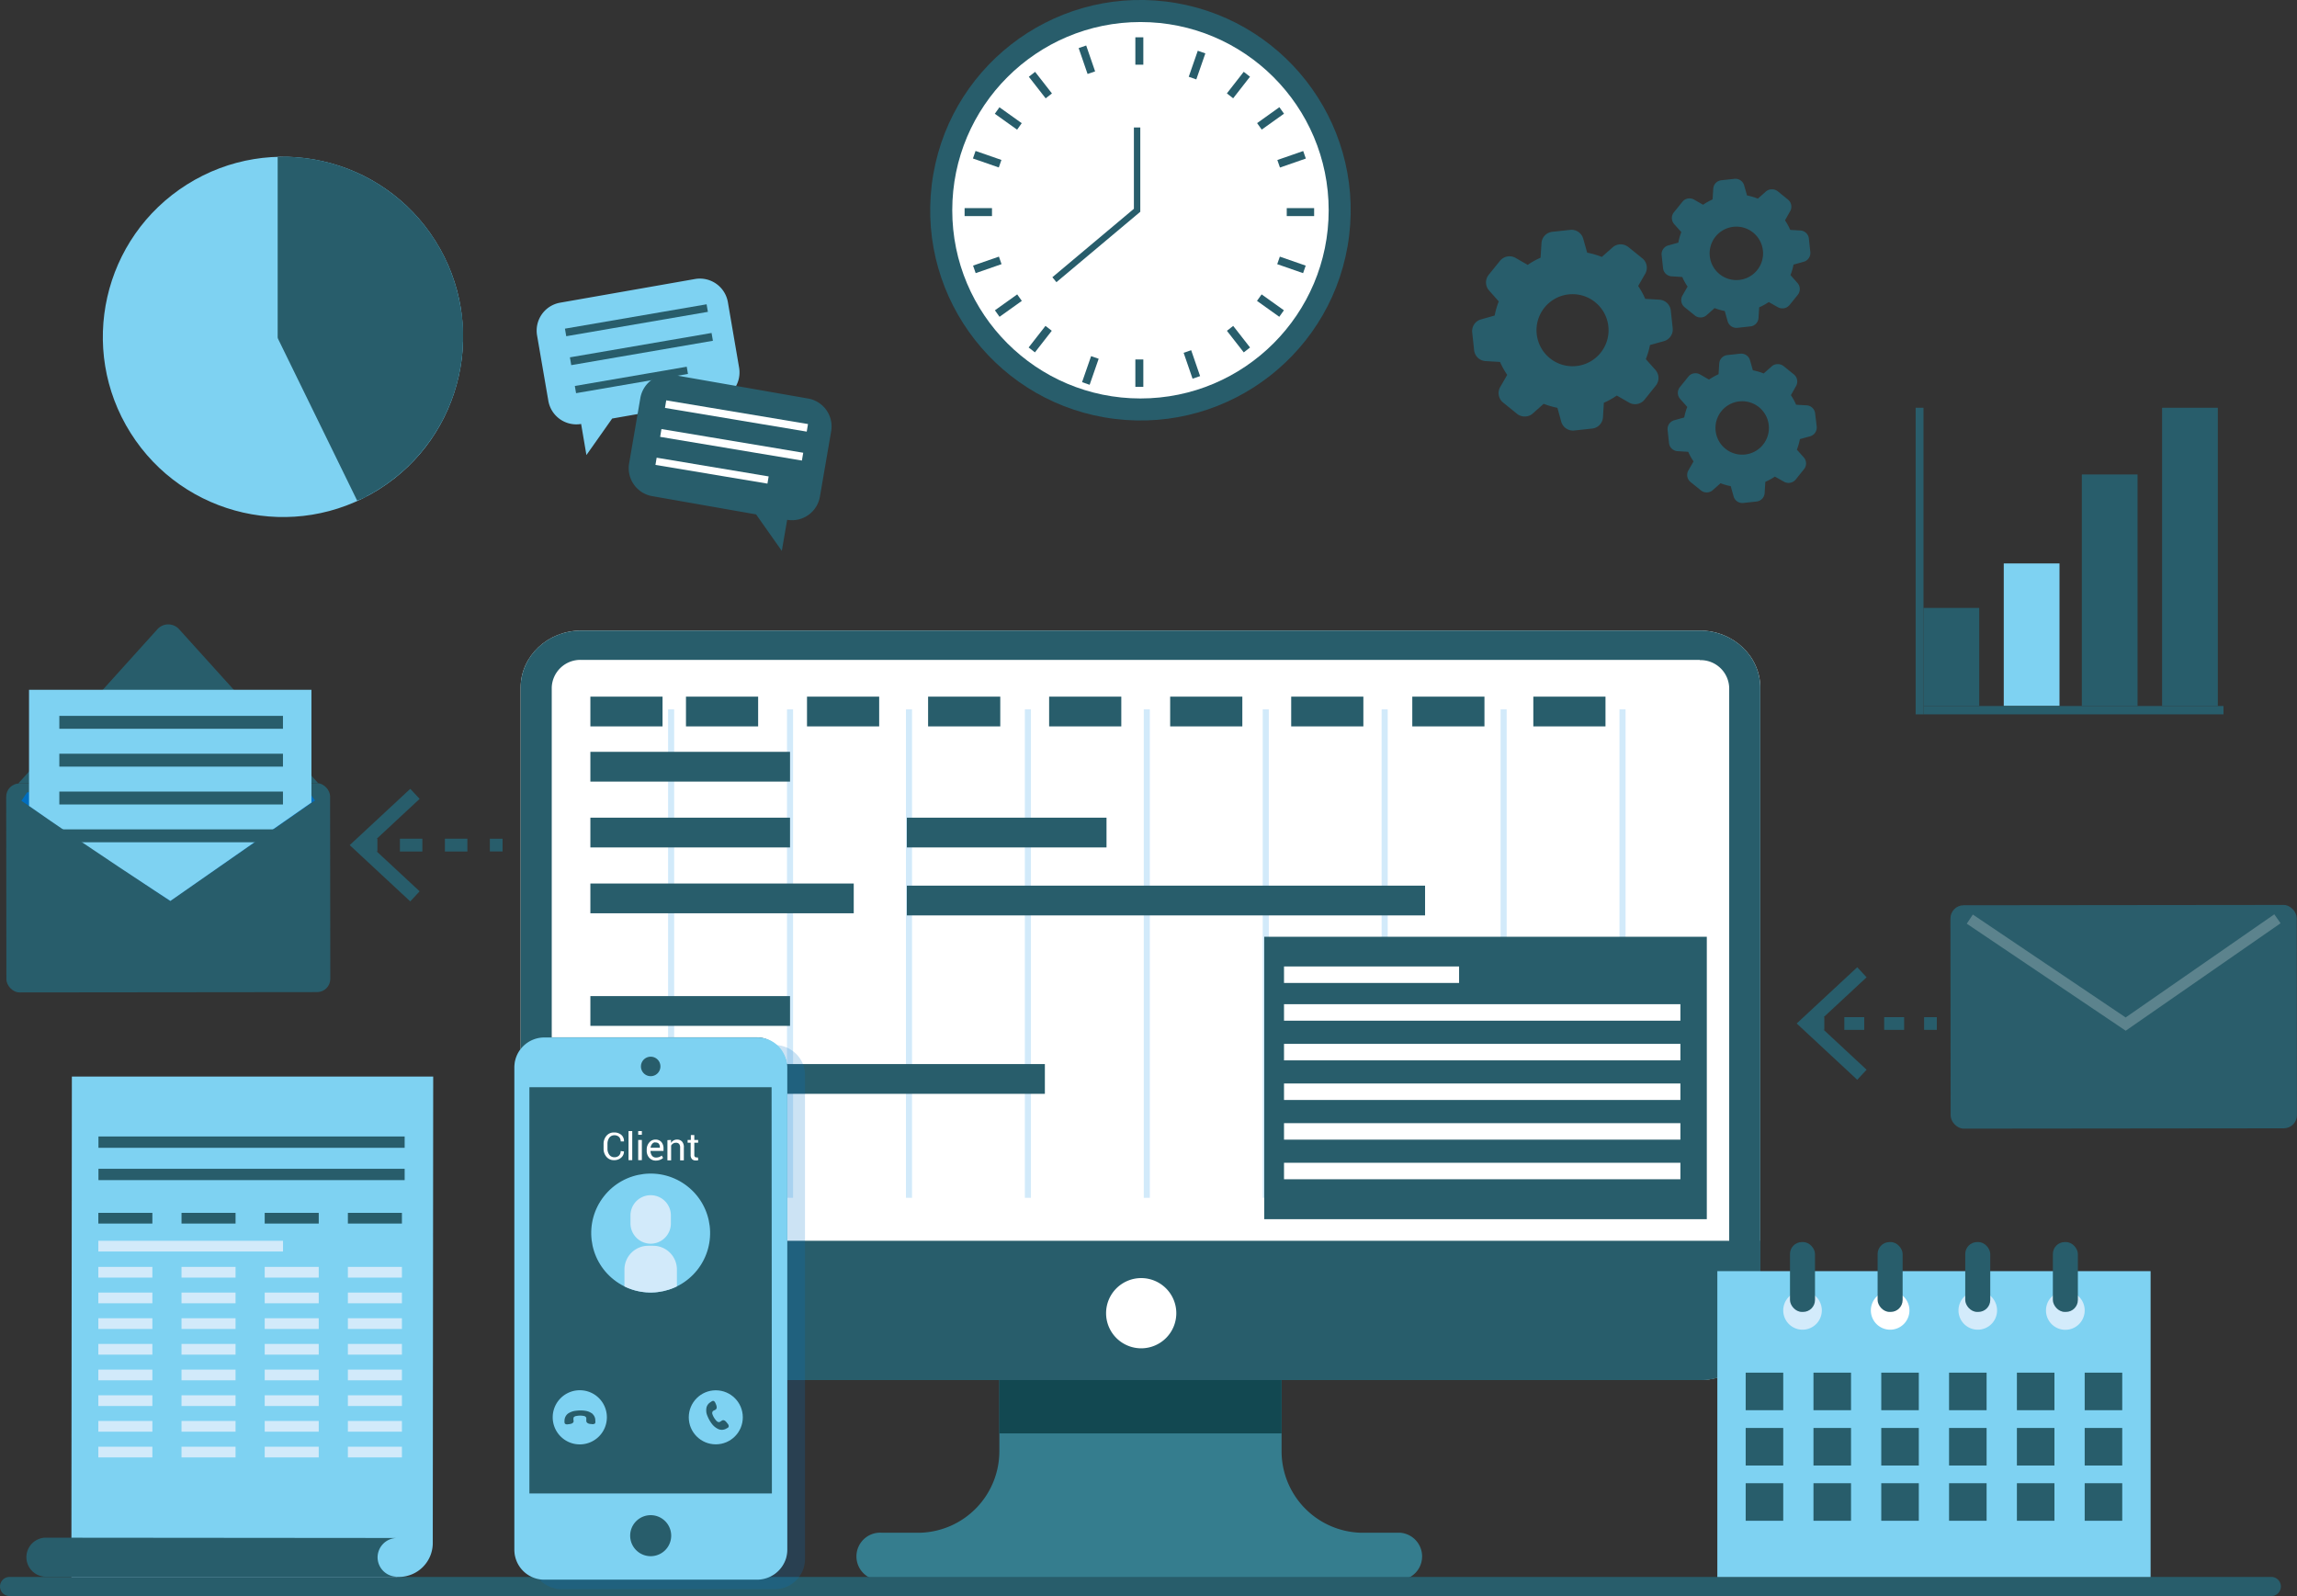<svg xmlns="http://www.w3.org/2000/svg" xmlns:xlink="http://www.w3.org/1999/xlink" viewBox="0 0 377.48 262.28"><rect x="0" y="0" width="377.48" height="262.28" fill="#333333" stroke="none"/><defs><style>.cls-1{fill:none;}.cls-13,.cls-2{fill:#285d6b;}.cls-3{fill:#fff;}.cls-4{fill:#357d8e;}.cls-5{fill:#d2eafa;}.cls-6{fill:#124851;}.cls-7{fill:#7ed2f2;}.cls-8{fill:#2a5d6b;}.cls-9{fill:#5c838d;}.cls-10{fill:#006ebf;}.cls-11{fill:#0073cc;opacity:0.2;}.cls-12{clip-path:url(#clip-path);}.cls-13{fill-rule:evenodd;}.cls-14{fill:#d3ebfb;}</style><clipPath id="clip-path"><circle class="cls-1" cx="106.93" cy="202.64" r="9.77" transform="translate(-118.48 161.54) rotate(-51.85)"/></clipPath></defs><g id="Layer_2" data-name="Layer 2"><g id="Layer_2-2" data-name="Layer 2"><circle class="cls-2" cx="187.42" cy="34.55" r="34.55" transform="translate(130.41 216.4) rotate(-83.04)"/><circle class="cls-3" cx="187.42" cy="34.55" r="30.93"/><rect class="cls-2" x="186.58" y="6.13" width="1.31" height="4.5"/><rect class="cls-2" x="186.58" y="59.07" width="1.31" height="4.5"/><rect class="cls-2" x="213.05" y="32.6" width="1.31" height="4.5" transform="translate(248.56 -178.85) rotate(90)"/><rect class="cls-2" x="160.12" y="32.6" width="1.31" height="4.5" transform="translate(195.62 -125.92) rotate(90)"/><rect class="cls-2" x="202.86" y="53.47" width="1.31" height="4.5" transform="translate(398.26 -25.52) rotate(142.04)"/><rect class="cls-2" x="170.3" y="11.73" width="1.31" height="4.5" transform="translate(314.36 -80.15) rotate(142.04)"/><rect class="cls-2" x="195.21" y="57.62" width="1.31" height="4.5" transform="translate(400.55 52.66) rotate(160.98)"/><rect class="cls-2" x="177.96" y="7.58" width="1.31" height="4.5" transform="translate(350.69 -39.07) rotate(160.99)"/><rect class="cls-2" x="208.12" y="47.97" width="1.31" height="4.5" transform="translate(370.95 -90.53) rotate(125.52)"/><rect class="cls-2" x="165.04" y="17.22" width="1.31" height="4.5" transform="translate(277.81 -104.08) rotate(125.52)"/><rect class="cls-2" x="211.59" y="41.28" width="1.31" height="4.5" transform="translate(322.98 -142.69) rotate(109.15)"/><rect class="cls-2" x="161.58" y="23.92" width="1.31" height="4.5" transform="translate(240.17 -118.51) rotate(109.15)"/><rect class="cls-2" x="170.3" y="53.47" width="1.31" height="4.5" transform="translate(70.43 -93.36) rotate(37.96)"/><rect class="cls-2" x="202.86" y="11.73" width="1.31" height="4.5" transform="translate(51.66 -122.23) rotate(37.96)"/><rect class="cls-2" x="177.96" y="57.62" width="1.31" height="4.5" transform="matrix(0.95, 0.33, -0.33, 0.95, 29.26, -54.94)"/><rect class="cls-2" x="195.21" y="7.58" width="1.31" height="4.5" transform="matrix(0.95, 0.33, -0.33, 0.95, 13.89, -63.28)"/><rect class="cls-2" x="165.04" y="47.97" width="1.31" height="4.5" transform="translate(110.32 -113.82) rotate(54.48)"/><rect class="cls-2" x="208.12" y="17.22" width="1.31" height="4.5" transform="translate(103.35 -161.78) rotate(54.48)"/><rect class="cls-2" x="161.58" y="41.28" width="1.31" height="4.5" transform="translate(150.15 -124.01) rotate(70.85)"/><rect class="cls-2" x="211.59" y="23.92" width="1.31" height="4.5" transform="translate(167.35 -182.91) rotate(70.85)"/><polygon class="cls-2" points="173.61 46.37 172.94 45.56 186.34 34.31 186.34 20.95 187.39 20.95 187.39 34.8 173.61 46.37"/><path class="cls-3" d="M279.34,104.89H95.5A8.4,8.4,0,0,0,86.87,113V217.41a8.4,8.4,0,0,0,8.63,8.15H279.34a8.4,8.4,0,0,0,8.63-8.15V113A8.4,8.4,0,0,0,279.34,104.89Z"/><path class="cls-4" d="M230,251.87h-6.57a13.41,13.41,0,0,1-12.82-13.39V217.13a1.1,1.1,0,0,0-1.13-1.06H165.35a1.09,1.09,0,0,0-1.12,1.06v21.35a13.41,13.41,0,0,1-12.83,13.39h-6.56a3.9,3.9,0,1,0,0,7.79H230a3.9,3.9,0,0,0,0-7.79Z"/><path class="cls-3" d="M279.34,226.79H95.5c-5.48,0-9.94-4.21-9.94-9.38V113c0-5.17,4.46-9.38,9.94-9.38H279.34c5.48,0,9.94,4.21,9.94,9.38V217.41C289.28,222.58,284.82,226.79,279.34,226.79Z"/><path class="cls-2" d="M279.34,108.48a4.7,4.7,0,0,1,4.83,4.56V217.41a4.7,4.7,0,0,1-4.83,4.56H95.5a4.7,4.7,0,0,1-4.83-4.56V113a4.7,4.7,0,0,1,4.83-4.56H279.34m0-4.82H95.5c-5.48,0-9.94,4.21-9.94,9.38V217.41c0,5.17,4.46,9.38,9.94,9.38H279.34c5.48,0,9.94-4.21,9.94-9.38V113c0-5.17-4.46-9.38-9.94-9.38Z"/><path class="cls-2" d="M85.56,203.9v13.51c0,5.17,4.46,9.38,9.94,9.38H279.34c5.48,0,9.94-4.21,9.94-9.38V203.9Z"/><path class="cls-3" d="M193.31,215.79a5.77,5.77,0,1,1-5.77-5.76A5.77,5.77,0,0,1,193.31,215.79Z"/><rect class="cls-5" x="109.79" y="116.57" width="1" height="80.27"/><rect class="cls-5" x="129.33" y="116.57" width="1" height="80.27"/><rect class="cls-5" x="148.88" y="116.57" width="1" height="80.27"/><rect class="cls-5" x="168.42" y="116.57" width="1" height="80.27"/><rect class="cls-5" x="187.96" y="116.57" width="1" height="80.27"/><rect class="cls-5" x="207.51" y="116.57" width="1" height="80.27"/><rect class="cls-5" x="227.05" y="116.57" width="1" height="80.27"/><rect class="cls-5" x="246.6" y="116.57" width="1" height="80.27"/><rect class="cls-5" x="266.14" y="116.57" width="1" height="80.27"/><rect class="cls-2" x="97.02" y="123.55" width="32.81" height="4.89"/><rect class="cls-2" x="97.02" y="114.48" width="11.86" height="4.89"/><rect class="cls-2" x="112.73" y="114.48" width="11.86" height="4.89"/><rect class="cls-2" x="132.62" y="114.48" width="11.86" height="4.89"/><rect class="cls-2" x="152.52" y="114.48" width="11.86" height="4.89"/><rect class="cls-2" x="172.41" y="114.48" width="11.86" height="4.89"/><rect class="cls-2" x="192.3" y="114.48" width="11.86" height="4.89"/><rect class="cls-2" x="212.19" y="114.48" width="11.86" height="4.89"/><rect class="cls-2" x="232.09" y="114.48" width="11.86" height="4.89"/><rect class="cls-2" x="251.98" y="114.48" width="11.86" height="4.89"/><rect class="cls-2" x="97.02" y="134.37" width="32.81" height="4.89"/><rect class="cls-2" x="97.02" y="163.69" width="32.81" height="4.89"/><rect class="cls-2" x="97.02" y="174.86" width="74.69" height="4.89"/><rect class="cls-2" x="149.03" y="134.37" width="32.81" height="4.89"/><rect class="cls-2" x="149.03" y="145.54" width="85.16" height="4.89"/><rect class="cls-2" x="97.02" y="145.19" width="43.28" height="4.89"/><rect class="cls-6" x="164.23" y="226.79" width="46.38" height="8.76"/><rect class="cls-2" x="207.76" y="153.94" width="72.73" height="46.41"/><rect class="cls-3" x="211.01" y="158.82" width="28.77" height="2.71"/><rect class="cls-3" x="211.01" y="165.02" width="65.14" height="2.71"/><rect class="cls-3" x="211.01" y="171.54" width="65.14" height="2.71"/><rect class="cls-3" x="211.01" y="178.05" width="65.14" height="2.71"/><rect class="cls-3" x="211.01" y="184.57" width="65.14" height="2.71"/><rect class="cls-3" x="211.01" y="191.08" width="65.14" height="2.71"/><circle class="cls-7" cx="46.5" cy="55.36" r="29.6" transform="translate(-22.35 33.31) rotate(-32.21)"/><path class="cls-2" d="M46.5,55.36,59.81,81.78A29.59,29.59,0,0,0,76.1,55.36a31.4,31.4,0,0,0-.28-3.9c-7.43-.35-16.8-.53-16.8-.53Z"/><path class="cls-2" d="M46.5,25.76v29.6H76.1A29.6,29.6,0,0,0,46.5,25.76Z"/><path class="cls-2" d="M60.25,81.58,47.89,56.23l28.19-.07c0-.26,0-.53,0-.8s0-.63,0-.94l-28.71.07V25.78l-.87,0-.87,0V55.4a.88.88,0,0,0,.06.27.43.43,0,0,1,0,0,0,0,0,0,1,0,0l13,26.59C59.21,82.1,59.74,81.85,60.25,81.58Z"/><path class="cls-2" d="M272.71,49.25l-2.34-.14A12.89,12.89,0,0,0,269.21,47l1.15-2a2,2,0,0,0-.5-2.58l-2.22-1.79a2.11,2.11,0,0,0-1.31-.48,2,2,0,0,0-1.34.52l-1.75,1.55a13.32,13.32,0,0,0-2.41-.7l-.63-2.22A2,2,0,0,0,258,37.78l-2.87.31a2,2,0,0,0-1.81,1.9l-.15,2.36a12.11,12.11,0,0,0-2.11,1.18l-2-1.15a2,2,0,0,0-1.21-.25,2,2,0,0,0-1.36.75l-1.82,2.25a2,2,0,0,0,.06,2.63l1.57,1.77a12.55,12.55,0,0,0-.67,2.32l-2.22.63a2,2,0,0,0-1.47,2.18l.31,2.87a2,2,0,0,0,1.9,1.81l2.36.14a12.58,12.58,0,0,0,1.18,2.12l-1.15,2a2,2,0,0,0,.5,2.57L249.3,68a2,2,0,0,0,1.49.43,1.89,1.89,0,0,0,1.12-.5l1.77-1.57a13.61,13.61,0,0,0,2.26.66l.62,2.25a2,2,0,0,0,2.18,1.47l2.88-.31a2,2,0,0,0,1.81-1.9l.14-2.34A12.89,12.89,0,0,0,265.7,65l2,1.15a2,2,0,0,0,2.58-.5l1.81-2.26a2,2,0,0,0-.06-2.62l-1.56-1.75a12.81,12.81,0,0,0,.68-2.32l2.26-.63a2,2,0,0,0,1.47-2.18l-.31-2.87A2,2,0,0,0,272.71,49.25Zm-13.66,10.9a5.92,5.92,0,1,1,5.26-6.53A5.92,5.92,0,0,1,259.05,60.15Z"/><path class="cls-2" d="M295.93,37.88l-1.73-.1a9.19,9.19,0,0,0-.86-1.57l.85-1.51a1.5,1.5,0,0,0-.37-1.91l-1.64-1.33a1.53,1.53,0,0,0-1-.35,1.44,1.44,0,0,0-1,.38l-1.3,1.15a9.84,9.84,0,0,0-1.78-.52l-.47-1.65a1.49,1.49,0,0,0-1.61-1.08l-2.13.23a1.49,1.49,0,0,0-1.34,1.4l-.11,1.75a9.6,9.6,0,0,0-1.56.88l-1.5-.86a1.57,1.57,0,0,0-.9-.18,1.46,1.46,0,0,0-1,.55l-1.35,1.67a1.51,1.51,0,0,0,0,2l1.17,1.31a9.47,9.47,0,0,0-.49,1.73l-1.65.46a1.5,1.5,0,0,0-1.09,1.61l.23,2.13a1.5,1.5,0,0,0,1.41,1.34l1.75.11a8.94,8.94,0,0,0,.87,1.57l-.85,1.49a1.5,1.5,0,0,0,.37,1.91l1.67,1.35a1.47,1.47,0,0,0,1.1.32,1.43,1.43,0,0,0,.84-.37l1.31-1.16a9.66,9.66,0,0,0,1.67.48l.47,1.67a1.5,1.5,0,0,0,1.61,1.09l2.13-.23a1.49,1.49,0,0,0,1.34-1.41l.11-1.73a9.93,9.93,0,0,0,1.57-.86l1.51.85a1.52,1.52,0,0,0,1.91-.37l1.35-1.67a1.51,1.51,0,0,0-.05-1.95l-1.15-1.29a9.5,9.5,0,0,0,.5-1.73l1.67-.46a1.5,1.5,0,0,0,1.09-1.61l-.23-2.13A1.49,1.49,0,0,0,295.93,37.88ZM285.81,46a4.39,4.39,0,1,1,3.9-4.83A4.38,4.38,0,0,1,285.81,46Z"/><path class="cls-2" d="M296.9,66.61l-1.73-.1a9.93,9.93,0,0,0-.86-1.57l.85-1.51a1.5,1.5,0,0,0-.37-1.91l-1.65-1.33a1.5,1.5,0,0,0-1-.35,1.44,1.44,0,0,0-1,.38l-1.3,1.15a10.08,10.08,0,0,0-1.78-.52l-.47-1.65A1.5,1.5,0,0,0,286,58.12l-2.13.23a1.49,1.49,0,0,0-1.34,1.4l-.11,1.75a10.13,10.13,0,0,0-1.57.88l-1.49-.86a1.57,1.57,0,0,0-.9-.18,1.46,1.46,0,0,0-1,.55l-1.35,1.67a1.51,1.51,0,0,0,0,2l1.17,1.31a9.5,9.5,0,0,0-.5,1.73l-1.64.46a1.5,1.5,0,0,0-1.09,1.61l.23,2.13a1.49,1.49,0,0,0,1.4,1.34l1.76.11a8.94,8.94,0,0,0,.87,1.57l-.85,1.49a1.5,1.5,0,0,0,.37,1.91l1.67,1.35a1.51,1.51,0,0,0,1.94,0l1.31-1.16a9.66,9.66,0,0,0,1.67.48l.47,1.67a1.49,1.49,0,0,0,1.61,1.09l2.13-.23A1.5,1.5,0,0,0,290,80.91l.11-1.73a9.93,9.93,0,0,0,1.57-.86l1.51.85a1.52,1.52,0,0,0,1.91-.37l1.34-1.67a1.5,1.5,0,0,0,0-1.95l-1.15-1.29a9.5,9.5,0,0,0,.5-1.73l1.67-.46a1.5,1.5,0,0,0,1.09-1.61L298.3,68A1.49,1.49,0,0,0,296.9,66.61Zm-10.12,8.08a4.39,4.39,0,1,1,3.89-4.83A4.39,4.39,0,0,1,286.78,74.69Z"/><path class="cls-2" d="M373.26,259.14H1.57a1.57,1.57,0,0,0,0,3.14H373.26a1.57,1.57,0,1,0,0-3.14Z"/><rect class="cls-8" x="320.55" y="148.71" width="56.91" height="36.71" rx="2.17" transform="translate(-0.18 0.39) rotate(-0.06)"/><polygon class="cls-9" points="349.33 169.38 323.21 151.79 324.21 150.29 349.32 167.2 373.75 150.25 374.78 151.72 349.33 169.38"/><path class="cls-2" d="M3,128.75l22.86-25.34a2.4,2.4,0,0,1,3.58,0l22.84,25.28Z"/><rect class="cls-2" x="1.04" y="128.72" width="53.23" height="34.34" rx="2.17" transform="translate(-0.16 0.03) rotate(-0.06)"/><polyline class="cls-10" points="50.8 130.16 51.76 131.54 27.96 148.05 3.52 131.6 4.46 130.2"/><path class="cls-7" d="M28,148.05l23.18-16.17V113.35H4.77v19.09C13.3,138.46,28,148.05,28,148.05Z"/><rect class="cls-2" x="9.75" y="117.64" width="36.75" height="2.12"/><rect class="cls-2" x="9.75" y="123.86" width="36.75" height="2.12"/><rect class="cls-2" x="9.75" y="130.08" width="36.75" height="2.12"/><rect class="cls-2" x="9.75" y="136.29" width="36.75" height="2.12"/><rect class="cls-2" x="316.2" y="167.15" width="2.09" height="2.09"/><path class="cls-2" d="M312.92,169.24h-3.28v-2.09h3.28Zm-6.56,0h-3.27v-2.09h3.27Z"/><rect class="cls-2" x="297.71" y="167.15" width="2.09" height="2.09"/><polygon class="cls-2" points="305.21 158.95 306.75 160.6 298.58 168.19 306.75 175.79 305.21 177.44 295.26 168.19 305.21 158.95"/><rect class="cls-2" x="80.5" y="137.83" width="2.09" height="2.09"/><path class="cls-2" d="M76.81,139.93h-3.7v-2.1h3.7Zm-7.4,0H65.72v-2.1h3.69Z"/><rect class="cls-2" x="59.93" y="137.83" width="2.09" height="2.09"/><polygon class="cls-2" points="67.42 129.63 68.96 131.28 60.79 138.88 68.96 146.47 67.42 148.13 57.47 138.88 67.42 129.63"/><path class="cls-11" d="M131.8,174.52a5.05,5.05,0,0,0-1-1.37l0,0c-.16-.15-.33-.29-.51-.43a5.41,5.41,0,0,0-.72-.45,5.16,5.16,0,0,0-.77-.31,4.71,4.71,0,0,0-1.47-.22H92.25a4.94,4.94,0,0,0-4.94,4.94v79.54a5,5,0,0,0,4.94,4.94h35.09a5,5,0,0,0,4.73-3.47,5.13,5.13,0,0,0,.22-1.47V176.65A4.87,4.87,0,0,0,131.8,174.52Z"/><rect class="cls-2" x="84.53" y="170.46" width="44.81" height="89.1" rx="4.93"/><path class="cls-7" d="M128.85,173.26a4.82,4.82,0,0,0-.95-1.36l0,0a5,5,0,0,0-.5-.43,5.41,5.41,0,0,0-.72-.45,5,5,0,0,0-.76-.31,5.13,5.13,0,0,0-1.47-.22h-35a4.92,4.92,0,0,0-4.92,4.92v79.25a4.91,4.91,0,0,0,4.92,4.93h35a5,5,0,0,0,4.71-3.46,5.13,5.13,0,0,0,.22-1.47V175.38A4.86,4.86,0,0,0,128.85,173.26Zm-2,72.16H87V178.66h39.8Z"/><path class="cls-2" d="M108.53,175.25a1.6,1.6,0,1,1-1.6-1.6A1.59,1.59,0,0,1,108.53,175.25Z"/><path class="cls-2" d="M110.3,252.36a3.37,3.37,0,1,1-3.37-3.37A3.37,3.37,0,0,1,110.3,252.36Z"/><circle class="cls-7" cx="106.93" cy="202.64" r="9.77" transform="translate(-118.48 161.54) rotate(-51.85)"/><path class="cls-3" d="M102.54,189.22v0a1.33,1.33,0,0,1-.44,1,1.69,1.69,0,0,1-1.2.43,1.56,1.56,0,0,1-1.23-.54,2,2,0,0,1-.48-1.36V188a2,2,0,0,1,.48-1.36,1.56,1.56,0,0,1,1.23-.54,1.78,1.78,0,0,1,1.21.4,1.33,1.33,0,0,1,.43,1.07v0H102a1,1,0,0,0-.28-.74,1.06,1.06,0,0,0-.78-.27,1,1,0,0,0-.81.4,1.69,1.69,0,0,0-.3,1v.8a1.66,1.66,0,0,0,.3,1,1,1,0,0,0,.81.41,1.06,1.06,0,0,0,.78-.27,1,1,0,0,0,.28-.75Z"/><path class="cls-3" d="M103.9,190.65h-.61v-4.78h.61Z"/><path class="cls-3" d="M105.48,186.48h-.6v-.61h.6Zm0,4.17h-.6v-3.32h.6Z"/><path class="cls-3" d="M107.79,190.72a1.39,1.39,0,0,1-1.1-.47,1.67,1.67,0,0,1-.41-1.19v-.14a1.72,1.72,0,0,1,.42-1.18,1.3,1.3,0,0,1,1-.47,1.26,1.26,0,0,1,1,.41,1.61,1.61,0,0,1,.34,1.08v.37H106.9v0a1.34,1.34,0,0,0,.24.78.78.78,0,0,0,.66.31,1.53,1.53,0,0,0,.54-.09,1.25,1.25,0,0,0,.4-.24l.23.39a1.36,1.36,0,0,1-.47.3A1.83,1.83,0,0,1,107.79,190.72Zm-.09-3a.64.64,0,0,0-.52.25,1.24,1.24,0,0,0-.27.64v0h1.53v-.08a.92.92,0,0,0-.19-.6A.69.69,0,0,0,107.7,187.75Z"/><path class="cls-3" d="M110.27,187.33l0,.5a1.08,1.08,0,0,1,.41-.41,1.1,1.1,0,0,1,.57-.15,1.07,1.07,0,0,1,.83.32,1.36,1.36,0,0,1,.3,1v2.09h-.61v-2.08a.92.92,0,0,0-.17-.62.67.67,0,0,0-.53-.19.8.8,0,0,0-.46.13.87.87,0,0,0-.32.34v2.42h-.61v-3.32Z"/><path class="cls-3" d="M114.1,186.53v.8h.63v.45h-.63v2a.41.41,0,0,0,.1.32.32.32,0,0,0,.25.1h.12l.11,0,.08.41a.41.41,0,0,1-.2.09,1.09,1.09,0,0,1-.26,0,.79.79,0,0,1-.59-.23,1,1,0,0,1-.21-.69v-2H113v-.45h.53v-.8Z"/><g class="cls-12"><path class="cls-5" d="M106.93,204.38a3.33,3.33,0,0,0,3.32-3.32v-1.33a3.32,3.32,0,1,0-6.64,0v1.33A3.34,3.34,0,0,0,106.93,204.38Z"/><path class="cls-5" d="M107.34,204.72h-.81a3.91,3.91,0,0,0-3.91,3.91v4.72h8.62v-4.72A3.9,3.9,0,0,0,107.34,204.72Z"/></g><path class="cls-7" d="M99.73,232.91a4.45,4.45,0,1,1-4.44-4.45A4.44,4.44,0,0,1,99.73,232.91Z"/><path class="cls-13" d="M97.34,232.33a1.4,1.4,0,0,1,.49,1.06c0,.16.06.43-.08.55a.75.75,0,0,1-.57.07c-.31,0-.77-.09-.83-.47,0-.17,0-.36,0-.54a.49.49,0,0,0-.41-.31,3,3,0,0,0-1.19,0,.69.69,0,0,0-.48.23,1.18,1.18,0,0,0,0,.59c0,.46-.57.5-.91.54a.62.62,0,0,1-.5-.08c-.13-.13-.09-.4-.09-.57a1.49,1.49,0,0,1,.58-1.11,2.83,2.83,0,0,1,1.32-.46,5.42,5.42,0,0,1,1.45,0,2.94,2.94,0,0,1,.65.16,3.1,3.1,0,0,1,.61.35C97.52,232.48,97.24,232.26,97.34,232.33Z"/><circle class="cls-7" cx="117.63" cy="232.91" r="4.44"/><path class="cls-13" d="M116.08,231.43a1.39,1.39,0,0,1,.67-1c.14-.09.34-.27.52-.21s.28.29.35.46.32.7,0,.95c-.14.11-.34.15-.47.27a.52.52,0,0,0-.07.51,3,3,0,0,0,.59,1,.68.68,0,0,0,.45.29c.19,0,.37-.17.53-.26.4-.22.71.24.92.51a.59.59,0,0,1,.18.47c0,.18-.3.28-.44.37a1.44,1.44,0,0,1-1.25.06A2.83,2.83,0,0,1,117,234a5.41,5.41,0,0,1-.72-1.26,2.8,2.8,0,0,1-.2-.64,3.28,3.28,0,0,1,0-.7C116.13,231.2,116.07,231.55,116.08,231.43Z"/><rect class="cls-7" x="329.29" y="92.59" width="9.16" height="23.42"/><rect class="cls-2" x="316.1" y="99.9" width="9.16" height="16.11"/><rect class="cls-2" x="342.12" y="77.97" width="9.16" height="38.04"/><rect class="cls-2" x="355.31" y="67.01" width="9.16" height="49.01"/><rect class="cls-2" x="316.1" y="116.02" width="49.3" height="1.37"/><rect class="cls-8" x="314.81" y="67.01" width="1.29" height="50.38"/><rect class="cls-7" x="282.22" y="208.89" width="71.2" height="50.26"/><path class="cls-14" d="M299.39,215.34a3.17,3.17,0,1,1-3.17-3.17A3.17,3.17,0,0,1,299.39,215.34Z"/><rect class="cls-2" x="294.16" y="204.11" width="4.11" height="11.48" rx="1.96"/><path class="cls-3" d="M313.79,215.34a3.17,3.17,0,1,1-3.17-3.17A3.17,3.17,0,0,1,313.79,215.34Z"/><rect class="cls-2" x="308.56" y="204.11" width="4.11" height="11.48" rx="1.96"/><path class="cls-14" d="M328.19,215.34a3.17,3.17,0,1,1-3.17-3.17A3.17,3.17,0,0,1,328.19,215.34Z"/><rect class="cls-2" x="322.96" y="204.11" width="4.11" height="11.48" rx="1.96"/><path class="cls-14" d="M342.59,215.34a3.18,3.18,0,1,1-3.17-3.17A3.17,3.17,0,0,1,342.59,215.34Z"/><rect class="cls-2" x="337.36" y="204.11" width="4.11" height="11.48" rx="1.96"/><rect class="cls-2" x="286.88" y="225.57" width="6.17" height="6.17"/><rect class="cls-2" x="298.02" y="225.57" width="6.17" height="6.17"/><rect class="cls-2" x="309.16" y="225.57" width="6.17" height="6.17"/><rect class="cls-2" x="320.3" y="225.57" width="6.17" height="6.17"/><rect class="cls-2" x="331.45" y="225.57" width="6.17" height="6.17"/><rect class="cls-2" x="342.59" y="225.57" width="6.17" height="6.17"/><rect class="cls-2" x="286.88" y="234.66" width="6.17" height="6.17"/><rect class="cls-2" x="298.02" y="234.66" width="6.17" height="6.17"/><rect class="cls-2" x="309.16" y="234.66" width="6.17" height="6.17"/><rect class="cls-2" x="320.3" y="234.66" width="6.17" height="6.17"/><rect class="cls-2" x="331.45" y="234.66" width="6.17" height="6.17"/><rect class="cls-2" x="342.59" y="234.66" width="6.17" height="6.17"/><rect class="cls-2" x="286.88" y="243.74" width="6.17" height="6.17"/><rect class="cls-2" x="298.02" y="243.74" width="6.17" height="6.17"/><rect class="cls-2" x="309.16" y="243.74" width="6.17" height="6.17"/><rect class="cls-2" x="320.3" y="243.74" width="6.17" height="6.17"/><rect class="cls-2" x="331.45" y="243.74" width="6.17" height="6.17"/><rect class="cls-2" x="342.59" y="243.74" width="6.17" height="6.17"/><path class="cls-7" d="M114.22,45.85,92.05,49.74a4.66,4.66,0,0,0-3.79,5.38l1.85,10.74a4.67,4.67,0,0,0,5.39,3.81h0l.87,5.11,4.23-6,17.08-3a4.65,4.65,0,0,0,3.78-5.38l-1.84-10.73A4.67,4.67,0,0,0,114.22,45.85Z"/><rect class="cls-2" x="92.78" y="51.99" width="23.62" height="1.26" transform="translate(-7.41 18.5) rotate(-9.76)"/><rect class="cls-2" x="93.6" y="56.7" width="23.62" height="1.3" transform="translate(-8.2 18.71) rotate(-9.76)"/><rect class="cls-2" x="94.43" y="61.83" width="18.66" height="1.2" transform="translate(-9.08 18.5) rotate(-9.76)"/><path class="cls-2" d="M110.64,61.61l22.16,3.88a4.66,4.66,0,0,1,3.79,5.39l-1.85,10.74a4.66,4.66,0,0,1-5.38,3.8h0l-.88,5.11-4.23-6-17.08-3a4.66,4.66,0,0,1-3.78-5.39l1.84-10.73A4.67,4.67,0,0,1,110.64,61.61Z"/><rect class="cls-3" x="109.22" y="67.74" width="23.62" height="1.26" transform="translate(12.93 -19.03) rotate(9.49)"/><rect class="cls-3" x="108.43" y="72.45" width="23.62" height="1.3" transform="translate(13.7 -18.83) rotate(9.49)"/><rect class="cls-3" x="107.68" y="76.75" width="18.66" height="1.2" transform="translate(14.36 -18.24) rotate(9.49)"/><path class="cls-7" d="M65.54,259.14l-53.81,0,.08-82.23,59.38,0-.07,76.66A5.57,5.57,0,0,1,65.54,259.14Z"/><polygon class="cls-7" points="17.7 253.92 67.78 251.87 65.25 259.14 17.7 253.92"/><path class="cls-2" d="M62.05,255.94a3.2,3.2,0,0,1,3.21-3.2l-57.89-.05a3.21,3.21,0,0,0,0,6.41l57.89,0A3.2,3.2,0,0,1,62.05,255.94Z"/><rect class="cls-2" x="16.18" y="186.76" width="50.32" height="1.86"/><rect class="cls-2" x="16.18" y="192.07" width="50.32" height="1.86"/><rect class="cls-2" x="57.17" y="199.31" width="8.88" height="1.76"/><rect class="cls-2" x="29.83" y="199.31" width="8.88" height="1.76"/><rect class="cls-2" x="43.5" y="199.31" width="8.88" height="1.76"/><rect class="cls-2" x="16.16" y="199.31" width="8.88" height="1.76"/><rect class="cls-5" x="16.16" y="208.19" width="8.88" height="1.76"/><rect class="cls-5" x="16.16" y="212.41" width="8.88" height="1.76"/><rect class="cls-5" x="16.16" y="216.63" width="8.88" height="1.76"/><rect class="cls-5" x="16.16" y="220.85" width="8.88" height="1.76"/><rect class="cls-5" x="16.16" y="225.07" width="8.88" height="1.76"/><rect class="cls-5" x="16.16" y="229.29" width="8.88" height="1.76"/><rect class="cls-5" x="16.16" y="233.51" width="8.88" height="1.76"/><rect class="cls-5" x="16.16" y="237.74" width="8.88" height="1.76"/><rect class="cls-5" x="29.83" y="208.19" width="8.88" height="1.76"/><rect class="cls-5" x="29.83" y="212.41" width="8.88" height="1.76"/><rect class="cls-5" x="29.83" y="216.63" width="8.88" height="1.76"/><rect class="cls-5" x="29.83" y="220.85" width="8.88" height="1.76"/><rect class="cls-5" x="29.83" y="225.07" width="8.88" height="1.76"/><rect class="cls-5" x="29.83" y="229.29" width="8.88" height="1.76"/><rect class="cls-5" x="29.83" y="233.51" width="8.88" height="1.76"/><rect class="cls-5" x="29.83" y="237.74" width="8.88" height="1.76"/><rect class="cls-5" x="43.5" y="208.19" width="8.88" height="1.76"/><rect class="cls-5" x="43.5" y="212.41" width="8.88" height="1.76"/><rect class="cls-5" x="43.5" y="216.63" width="8.88" height="1.76"/><rect class="cls-5" x="43.5" y="220.85" width="8.88" height="1.76"/><rect class="cls-5" x="43.5" y="225.07" width="8.88" height="1.76"/><rect class="cls-5" x="43.5" y="229.29" width="8.88" height="1.76"/><rect class="cls-5" x="43.5" y="233.51" width="8.88" height="1.76"/><rect class="cls-5" x="43.5" y="237.74" width="8.88" height="1.76"/><rect class="cls-5" x="57.17" y="208.19" width="8.88" height="1.76"/><rect class="cls-5" x="57.17" y="212.41" width="8.88" height="1.76"/><rect class="cls-5" x="57.17" y="216.63" width="8.88" height="1.76"/><rect class="cls-5" x="57.17" y="220.85" width="8.88" height="1.76"/><rect class="cls-5" x="57.17" y="225.07" width="8.88" height="1.76"/><rect class="cls-5" x="57.17" y="229.29" width="8.88" height="1.76"/><rect class="cls-5" x="57.17" y="233.51" width="8.88" height="1.76"/><rect class="cls-5" x="57.17" y="237.74" width="8.88" height="1.76"/><rect class="cls-5" x="16.16" y="203.9" width="30.35" height="1.76"/></g></g></svg>
